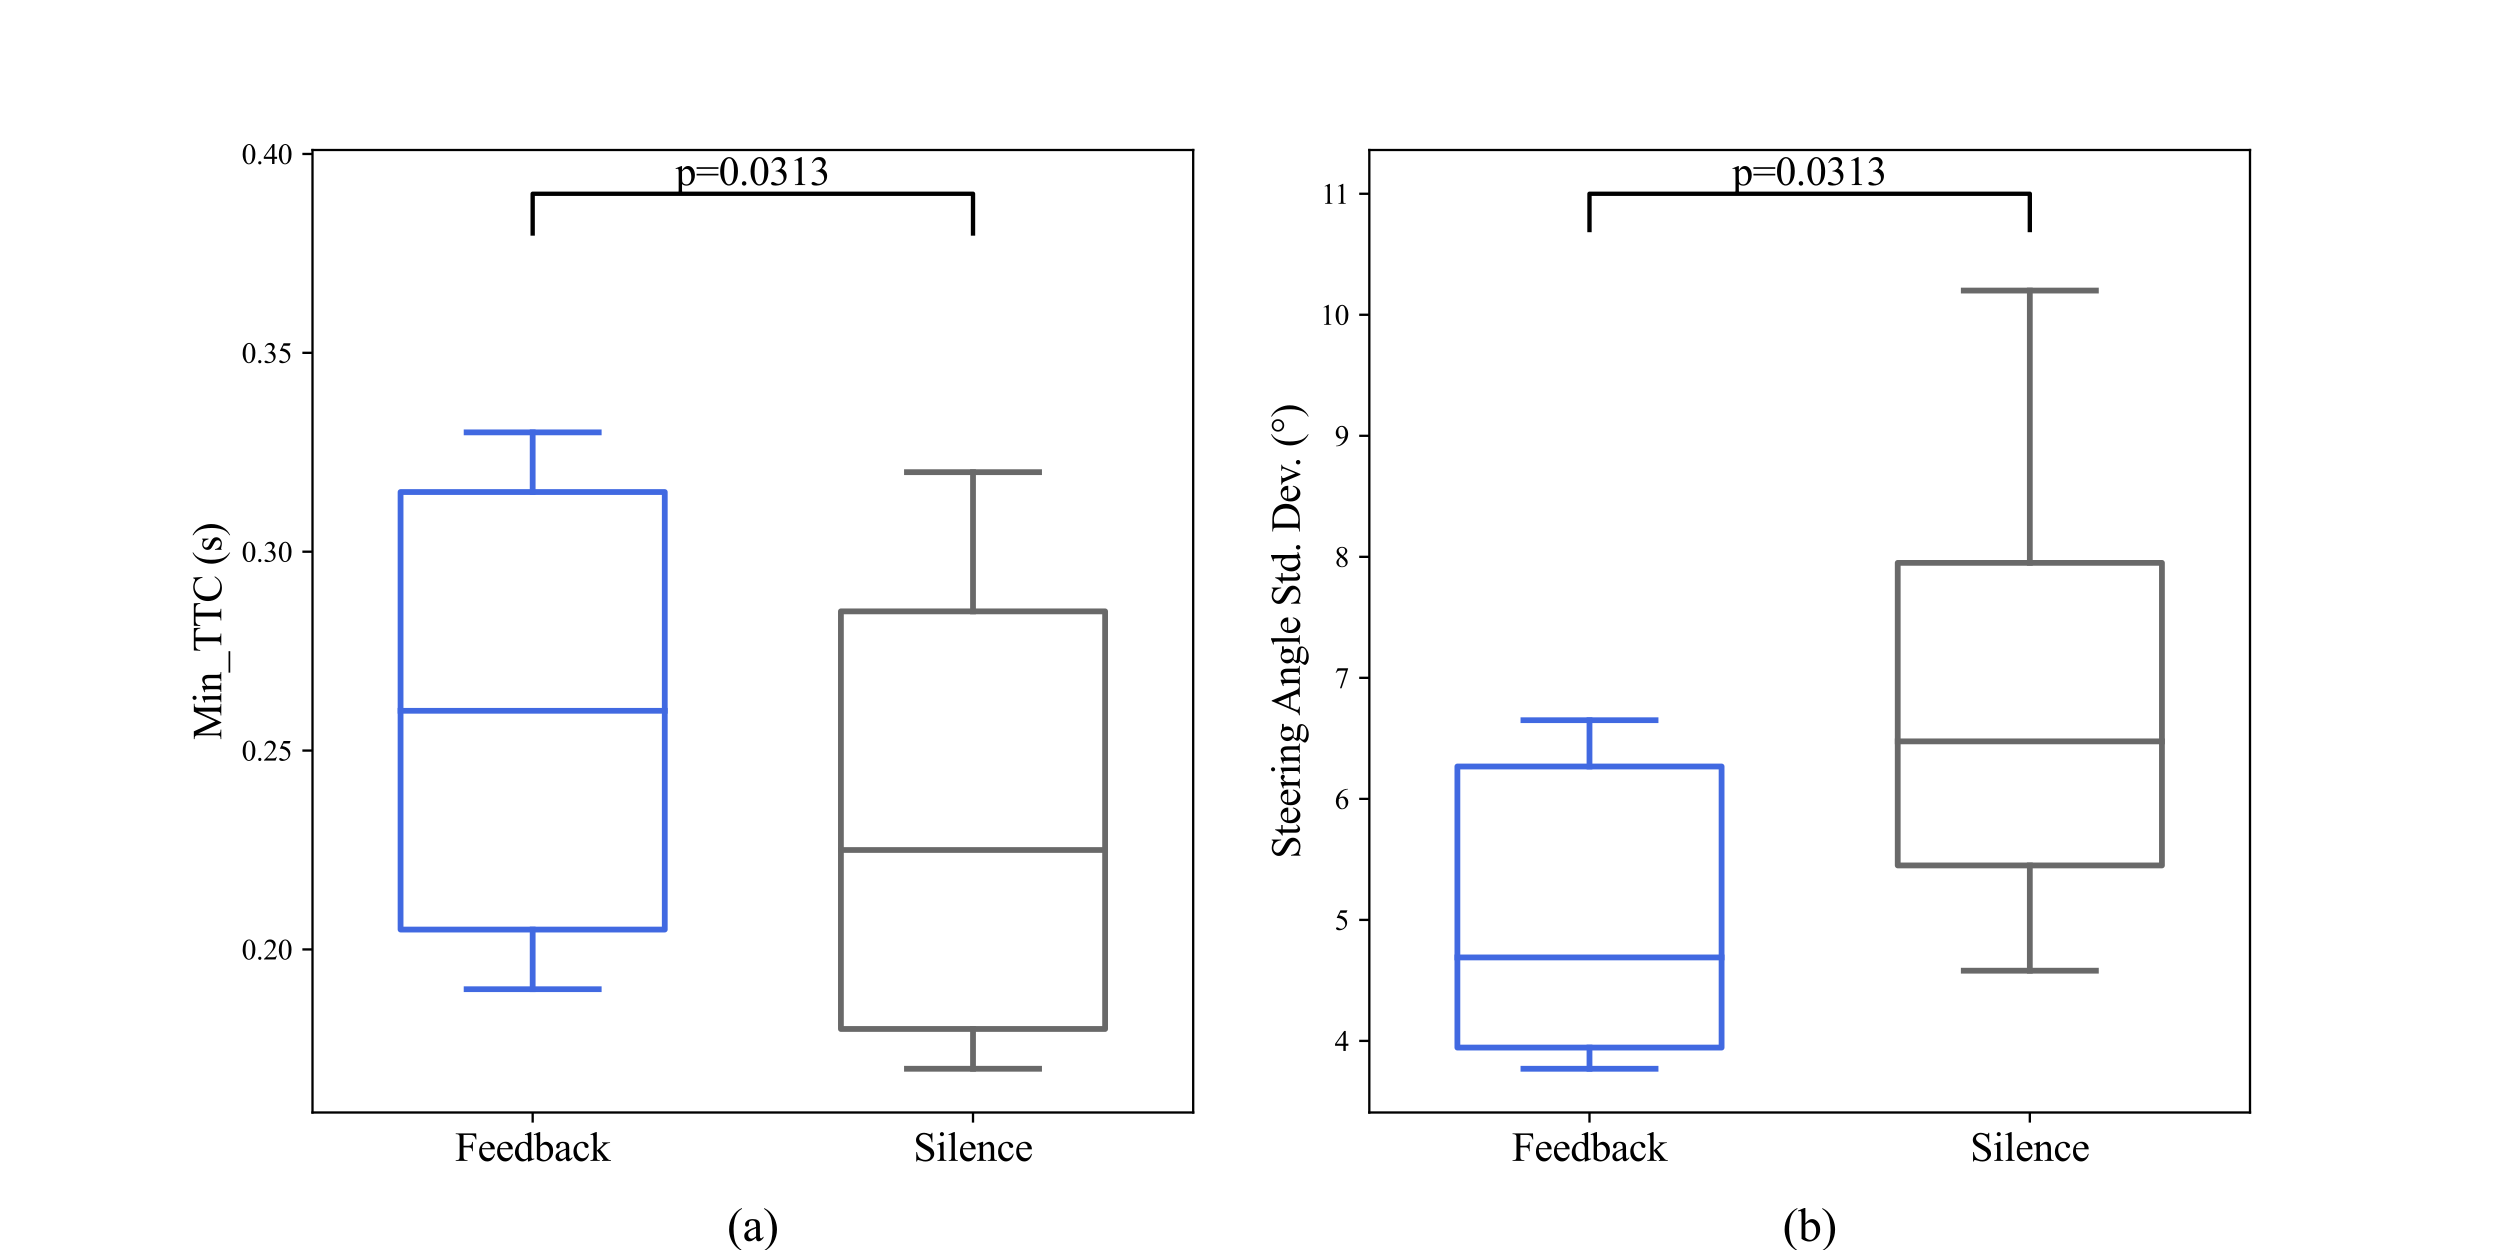 <?xml version="1.0" encoding="utf-8" standalone="no"?>
<!DOCTYPE svg PUBLIC "-//W3C//DTD SVG 1.1//EN"
  "http://www.w3.org/Graphics/SVG/1.1/DTD/svg11.dtd">
<svg xmlns:xlink="http://www.w3.org/1999/xlink" width="864pt" height="432pt" viewBox="0 0 864 432" xmlns="http://www.w3.org/2000/svg" version="1.1">
 <defs>
  <style type="text/css">*{stroke-linejoin: round; stroke-linecap: butt}</style>
 </defs>
 <g id="figure_1">
  <g id="patch_1">
   <path d="M 0 432 
L 864 432 
L 864 0 
L 0 0 
z
" style="fill: #ffffff"/>
  </g>
  <g id="axes_1">
   <g id="patch_2">
    <path d="M 108 384.48 
L 412.364 384.48 
L 412.364 51.84 
L 108 51.84 
z
" style="fill: #ffffff"/>
   </g>
   <g id="matplotlib.axis_1">
    <g id="xtick_1">
     <g id="line2d_1">
      <defs>
       <path id="m13cefd17ac" d="M 0 0 
L 0 3.5 
" style="stroke: #000000; stroke-width: 0.8"/>
      </defs>
      <g>
       <use xlink:href="#m13cefd17ac" x="184.091" y="384.48" style="stroke: #000000; stroke-width: 0.8"/>
      </g>
     </g>
     <g id="text_1">
      <!-- Feedback -->
      <g transform="translate(157.269 401.201) scale(0.14 -0.14)">
       <defs>
        <path id="TimesNewRomanPSMT-46" d="M 1309 4006 
L 1309 2341 
L 2081 2341 
Q 2347 2341 2470 2458 
Q 2594 2575 2634 2922 
L 2750 2922 
L 2750 1488 
L 2634 1488 
Q 2631 1734 2570 1850 
Q 2509 1966 2401 2023 
Q 2294 2081 2081 2081 
L 1309 2081 
L 1309 750 
Q 1309 428 1350 325 
Q 1381 247 1481 191 
Q 1619 116 1769 116 
L 1922 116 
L 1922 0 
L 103 0 
L 103 116 
L 253 116 
Q 516 116 634 269 
Q 709 369 709 750 
L 709 3488 
Q 709 3809 669 3913 
Q 638 3991 541 4047 
Q 406 4122 253 4122 
L 103 4122 
L 103 4238 
L 3256 4238 
L 3297 3306 
L 3188 3306 
Q 3106 3603 2998 3742 
Q 2891 3881 2733 3943 
Q 2575 4006 2244 4006 
L 1309 4006 
z
" transform="scale(0.016)"/>
        <path id="TimesNewRomanPSMT-65" d="M 681 1784 
Q 678 1147 991 784 
Q 1303 422 1725 422 
Q 2006 422 2214 576 
Q 2422 731 2563 1106 
L 2659 1044 
Q 2594 616 2278 264 
Q 1963 -88 1488 -88 
Q 972 -88 605 314 
Q 238 716 238 1394 
Q 238 2128 614 2539 
Q 991 2950 1559 2950 
Q 2041 2950 2350 2633 
Q 2659 2316 2659 1784 
L 681 1784 
z
M 681 1966 
L 2006 1966 
Q 1991 2241 1941 2353 
Q 1863 2528 1708 2628 
Q 1553 2728 1384 2728 
Q 1125 2728 920 2526 
Q 716 2325 681 1966 
z
" transform="scale(0.016)"/>
        <path id="TimesNewRomanPSMT-64" d="M 2222 322 
Q 2013 103 1813 7 
Q 1613 -88 1381 -88 
Q 913 -88 563 304 
Q 213 697 213 1313 
Q 213 1928 600 2439 
Q 988 2950 1597 2950 
Q 1975 2950 2222 2709 
L 2222 3238 
Q 2222 3728 2198 3840 
Q 2175 3953 2125 3993 
Q 2075 4034 2000 4034 
Q 1919 4034 1784 3984 
L 1744 4094 
L 2597 4444 
L 2738 4444 
L 2738 1134 
Q 2738 631 2761 520 
Q 2784 409 2836 365 
Q 2888 322 2956 322 
Q 3041 322 3181 375 
L 3216 266 
L 2366 -88 
L 2222 -88 
L 2222 322 
z
M 2222 541 
L 2222 2016 
Q 2203 2228 2109 2403 
Q 2016 2578 1861 2667 
Q 1706 2756 1559 2756 
Q 1284 2756 1069 2509 
Q 784 2184 784 1559 
Q 784 928 1059 592 
Q 1334 256 1672 256 
Q 1956 256 2222 541 
z
" transform="scale(0.016)"/>
        <path id="TimesNewRomanPSMT-62" d="M 984 2369 
Q 1400 2947 1881 2947 
Q 2322 2947 2650 2570 
Q 2978 2194 2978 1541 
Q 2978 778 2472 313 
Q 2038 -88 1503 -88 
Q 1253 -88 995 3 
Q 738 94 469 275 
L 469 3241 
Q 469 3728 445 3840 
Q 422 3953 372 3993 
Q 322 4034 247 4034 
Q 159 4034 28 3984 
L -16 4094 
L 844 4444 
L 984 4444 
L 984 2369 
z
M 984 2169 
L 984 456 
Q 1144 300 1314 220 
Q 1484 141 1663 141 
Q 1947 141 2192 453 
Q 2438 766 2438 1363 
Q 2438 1913 2192 2208 
Q 1947 2503 1634 2503 
Q 1469 2503 1303 2419 
Q 1178 2356 984 2169 
z
" transform="scale(0.016)"/>
        <path id="TimesNewRomanPSMT-61" d="M 1822 413 
Q 1381 72 1269 19 
Q 1100 -59 909 -59 
Q 613 -59 420 144 
Q 228 347 228 678 
Q 228 888 322 1041 
Q 450 1253 767 1440 
Q 1084 1628 1822 1897 
L 1822 2009 
Q 1822 2438 1686 2597 
Q 1550 2756 1291 2756 
Q 1094 2756 978 2650 
Q 859 2544 859 2406 
L 866 2225 
Q 866 2081 792 2003 
Q 719 1925 600 1925 
Q 484 1925 411 2006 
Q 338 2088 338 2228 
Q 338 2497 613 2722 
Q 888 2947 1384 2947 
Q 1766 2947 2009 2819 
Q 2194 2722 2281 2516 
Q 2338 2381 2338 1966 
L 2338 994 
Q 2338 584 2353 492 
Q 2369 400 2405 369 
Q 2441 338 2488 338 
Q 2538 338 2575 359 
Q 2641 400 2828 588 
L 2828 413 
Q 2478 -56 2159 -56 
Q 2006 -56 1915 50 
Q 1825 156 1822 413 
z
M 1822 616 
L 1822 1706 
Q 1350 1519 1213 1441 
Q 966 1303 859 1153 
Q 753 1003 753 825 
Q 753 600 887 451 
Q 1022 303 1197 303 
Q 1434 303 1822 616 
z
" transform="scale(0.016)"/>
        <path id="TimesNewRomanPSMT-63" d="M 2631 1088 
Q 2516 522 2178 217 
Q 1841 -88 1431 -88 
Q 944 -88 581 321 
Q 219 731 219 1428 
Q 219 2103 620 2525 
Q 1022 2947 1584 2947 
Q 2006 2947 2278 2723 
Q 2550 2500 2550 2259 
Q 2550 2141 2473 2067 
Q 2397 1994 2259 1994 
Q 2075 1994 1981 2113 
Q 1928 2178 1911 2362 
Q 1894 2547 1784 2644 
Q 1675 2738 1481 2738 
Q 1169 2738 978 2506 
Q 725 2200 725 1697 
Q 725 1184 976 792 
Q 1228 400 1656 400 
Q 1963 400 2206 609 
Q 2378 753 2541 1131 
L 2631 1088 
z
" transform="scale(0.016)"/>
        <path id="TimesNewRomanPSMT-6b" d="M 1047 4444 
L 1047 1597 
L 1775 2259 
Q 2006 2472 2044 2528 
Q 2069 2566 2069 2603 
Q 2069 2666 2017 2711 
Q 1966 2756 1847 2763 
L 1847 2863 
L 3091 2863 
L 3091 2763 
Q 2834 2756 2664 2684 
Q 2494 2613 2291 2428 
L 1556 1750 
L 2291 822 
Q 2597 438 2703 334 
Q 2853 188 2966 144 
Q 3044 113 3238 113 
L 3238 0 
L 1847 0 
L 1847 113 
Q 1966 116 2008 148 
Q 2050 181 2050 241 
Q 2050 313 1925 472 
L 1047 1594 
L 1047 644 
Q 1047 366 1086 278 
Q 1125 191 1197 153 
Q 1269 116 1509 113 
L 1509 0 
L 53 0 
L 53 113 
Q 272 113 381 166 
Q 447 200 481 272 
Q 528 375 528 628 
L 528 3234 
Q 528 3731 506 3842 
Q 484 3953 434 3995 
Q 384 4038 303 4038 
Q 238 4038 106 3984 
L 53 4094 
L 903 4444 
L 1047 4444 
z
" transform="scale(0.016)"/>
       </defs>
       <use xlink:href="#TimesNewRomanPSMT-46"/>
       <use xlink:href="#TimesNewRomanPSMT-65" x="55.615"/>
       <use xlink:href="#TimesNewRomanPSMT-65" x="100"/>
       <use xlink:href="#TimesNewRomanPSMT-64" x="144.385"/>
       <use xlink:href="#TimesNewRomanPSMT-62" x="194.385"/>
       <use xlink:href="#TimesNewRomanPSMT-61" x="244.385"/>
       <use xlink:href="#TimesNewRomanPSMT-63" x="288.77"/>
       <use xlink:href="#TimesNewRomanPSMT-6b" x="333.154"/>
      </g>
     </g>
    </g>
    <g id="xtick_2">
     <g id="line2d_2">
      <g>
       <use xlink:href="#m13cefd17ac" x="336.273" y="384.48" style="stroke: #000000; stroke-width: 0.8"/>
      </g>
     </g>
     <g id="text_2">
      <!-- Silence -->
      <g transform="translate(315.669 401.201) scale(0.14 -0.14)">
       <defs>
        <path id="TimesNewRomanPSMT-53" d="M 2934 4334 
L 2934 2869 
L 2819 2869 
Q 2763 3291 2617 3541 
Q 2472 3791 2203 3937 
Q 1934 4084 1647 4084 
Q 1322 4084 1109 3886 
Q 897 3688 897 3434 
Q 897 3241 1031 3081 
Q 1225 2847 1953 2456 
Q 2547 2138 2764 1967 
Q 2981 1797 3098 1565 
Q 3216 1334 3216 1081 
Q 3216 600 2842 251 
Q 2469 -97 1881 -97 
Q 1697 -97 1534 -69 
Q 1438 -53 1133 45 
Q 828 144 747 144 
Q 669 144 623 97 
Q 578 50 556 -97 
L 441 -97 
L 441 1356 
L 556 1356 
Q 638 900 775 673 
Q 913 447 1195 297 
Q 1478 147 1816 147 
Q 2206 147 2432 353 
Q 2659 559 2659 841 
Q 2659 997 2573 1156 
Q 2488 1316 2306 1453 
Q 2184 1547 1640 1851 
Q 1097 2156 867 2337 
Q 638 2519 519 2737 
Q 400 2956 400 3219 
Q 400 3675 750 4004 
Q 1100 4334 1641 4334 
Q 1978 4334 2356 4169 
Q 2531 4091 2603 4091 
Q 2684 4091 2736 4139 
Q 2788 4188 2819 4334 
L 2934 4334 
z
" transform="scale(0.016)"/>
        <path id="TimesNewRomanPSMT-69" d="M 928 4444 
Q 1059 4444 1151 4351 
Q 1244 4259 1244 4128 
Q 1244 3997 1151 3903 
Q 1059 3809 928 3809 
Q 797 3809 703 3903 
Q 609 3997 609 4128 
Q 609 4259 701 4351 
Q 794 4444 928 4444 
z
M 1188 2947 
L 1188 647 
Q 1188 378 1227 289 
Q 1266 200 1342 156 
Q 1419 113 1622 113 
L 1622 0 
L 231 0 
L 231 113 
Q 441 113 512 153 
Q 584 194 626 287 
Q 669 381 669 647 
L 669 1750 
Q 669 2216 641 2353 
Q 619 2453 572 2492 
Q 525 2531 444 2531 
Q 356 2531 231 2484 
L 188 2597 
L 1050 2947 
L 1188 2947 
z
" transform="scale(0.016)"/>
        <path id="TimesNewRomanPSMT-6c" d="M 1184 4444 
L 1184 647 
Q 1184 378 1223 290 
Q 1263 203 1344 158 
Q 1425 113 1647 113 
L 1647 0 
L 244 0 
L 244 113 
Q 441 113 512 153 
Q 584 194 625 287 
Q 666 381 666 647 
L 666 3247 
Q 666 3731 644 3842 
Q 622 3953 573 3993 
Q 525 4034 450 4034 
Q 369 4034 244 3984 
L 191 4094 
L 1044 4444 
L 1184 4444 
z
" transform="scale(0.016)"/>
        <path id="TimesNewRomanPSMT-6e" d="M 1034 2341 
Q 1538 2947 1994 2947 
Q 2228 2947 2397 2830 
Q 2566 2713 2666 2444 
Q 2734 2256 2734 1869 
L 2734 647 
Q 2734 375 2778 278 
Q 2813 200 2889 156 
Q 2966 113 3172 113 
L 3172 0 
L 1756 0 
L 1756 113 
L 1816 113 
Q 2016 113 2095 173 
Q 2175 234 2206 353 
Q 2219 400 2219 647 
L 2219 1819 
Q 2219 2209 2117 2386 
Q 2016 2563 1775 2563 
Q 1403 2563 1034 2156 
L 1034 647 
Q 1034 356 1069 288 
Q 1113 197 1189 155 
Q 1266 113 1500 113 
L 1500 0 
L 84 0 
L 84 113 
L 147 113 
Q 366 113 442 223 
Q 519 334 519 647 
L 519 1709 
Q 519 2225 495 2337 
Q 472 2450 423 2490 
Q 375 2531 294 2531 
Q 206 2531 84 2484 
L 38 2597 
L 900 2947 
L 1034 2947 
L 1034 2341 
z
" transform="scale(0.016)"/>
       </defs>
       <use xlink:href="#TimesNewRomanPSMT-53"/>
       <use xlink:href="#TimesNewRomanPSMT-69" x="55.615"/>
       <use xlink:href="#TimesNewRomanPSMT-6c" x="83.398"/>
       <use xlink:href="#TimesNewRomanPSMT-65" x="111.182"/>
       <use xlink:href="#TimesNewRomanPSMT-6e" x="155.566"/>
       <use xlink:href="#TimesNewRomanPSMT-63" x="205.566"/>
       <use xlink:href="#TimesNewRomanPSMT-65" x="249.951"/>
      </g>
     </g>
    </g>
   </g>
   <g id="matplotlib.axis_2">
    <g id="ytick_1">
     <g id="line2d_3">
      <defs>
       <path id="m4bb08c5c23" d="M 0 0 
L -3.5 0 
" style="stroke: #000000; stroke-width: 0.8"/>
      </defs>
      <g>
       <use xlink:href="#m4bb08c5c23" x="108" y="328.124" style="stroke: #000000; stroke-width: 0.8"/>
      </g>
     </g>
     <g id="text_3">
      <!-- 0.20 -->
      <g transform="translate(83.5 331.596) scale(0.1 -0.1)">
       <defs>
        <path id="TimesNewRomanPSMT-30" d="M 231 2094 
Q 231 2819 450 3342 
Q 669 3866 1031 4122 
Q 1313 4325 1613 4325 
Q 2100 4325 2488 3828 
Q 2972 3213 2972 2159 
Q 2972 1422 2759 906 
Q 2547 391 2217 158 
Q 1888 -75 1581 -75 
Q 975 -75 572 641 
Q 231 1244 231 2094 
z
M 844 2016 
Q 844 1141 1059 588 
Q 1238 122 1591 122 
Q 1759 122 1940 273 
Q 2122 425 2216 781 
Q 2359 1319 2359 2297 
Q 2359 3022 2209 3506 
Q 2097 3866 1919 4016 
Q 1791 4119 1609 4119 
Q 1397 4119 1231 3928 
Q 1006 3669 925 3112 
Q 844 2556 844 2016 
z
" transform="scale(0.016)"/>
        <path id="TimesNewRomanPSMT-2e" d="M 800 606 
Q 947 606 1047 504 
Q 1147 403 1147 259 
Q 1147 116 1045 14 
Q 944 -88 800 -88 
Q 656 -88 554 14 
Q 453 116 453 259 
Q 453 406 554 506 
Q 656 606 800 606 
z
" transform="scale(0.016)"/>
        <path id="TimesNewRomanPSMT-32" d="M 2934 816 
L 2638 0 
L 138 0 
L 138 116 
Q 1241 1122 1691 1759 
Q 2141 2397 2141 2925 
Q 2141 3328 1894 3587 
Q 1647 3847 1303 3847 
Q 991 3847 742 3664 
Q 494 3481 375 3128 
L 259 3128 
Q 338 3706 661 4015 
Q 984 4325 1469 4325 
Q 1984 4325 2329 3994 
Q 2675 3663 2675 3213 
Q 2675 2891 2525 2569 
Q 2294 2063 1775 1497 
Q 997 647 803 472 
L 1909 472 
Q 2247 472 2383 497 
Q 2519 522 2628 598 
Q 2738 675 2819 816 
L 2934 816 
z
" transform="scale(0.016)"/>
       </defs>
       <use xlink:href="#TimesNewRomanPSMT-30"/>
       <use xlink:href="#TimesNewRomanPSMT-2e" x="50"/>
       <use xlink:href="#TimesNewRomanPSMT-32" x="75"/>
       <use xlink:href="#TimesNewRomanPSMT-30" x="125"/>
      </g>
     </g>
    </g>
    <g id="ytick_2">
     <g id="line2d_4">
      <g>
       <use xlink:href="#m4bb08c5c23" x="108" y="259.396" style="stroke: #000000; stroke-width: 0.8"/>
      </g>
     </g>
     <g id="text_4">
      <!-- 0.25 -->
      <g transform="translate(83.5 262.868) scale(0.1 -0.1)">
       <defs>
        <path id="TimesNewRomanPSMT-35" d="M 2778 4238 
L 2534 3706 
L 1259 3706 
L 981 3138 
Q 1809 3016 2294 2522 
Q 2709 2097 2709 1522 
Q 2709 1188 2573 903 
Q 2438 619 2231 419 
Q 2025 219 1772 97 
Q 1413 -75 1034 -75 
Q 653 -75 479 54 
Q 306 184 306 341 
Q 306 428 378 495 
Q 450 563 559 563 
Q 641 563 702 538 
Q 763 513 909 409 
Q 1144 247 1384 247 
Q 1750 247 2026 523 
Q 2303 800 2303 1197 
Q 2303 1581 2056 1914 
Q 1809 2247 1375 2428 
Q 1034 2569 447 2591 
L 1259 4238 
L 2778 4238 
z
" transform="scale(0.016)"/>
       </defs>
       <use xlink:href="#TimesNewRomanPSMT-30"/>
       <use xlink:href="#TimesNewRomanPSMT-2e" x="50"/>
       <use xlink:href="#TimesNewRomanPSMT-32" x="75"/>
       <use xlink:href="#TimesNewRomanPSMT-35" x="125"/>
      </g>
     </g>
    </g>
    <g id="ytick_3">
     <g id="line2d_5">
      <g>
       <use xlink:href="#m4bb08c5c23" x="108" y="190.669" style="stroke: #000000; stroke-width: 0.8"/>
      </g>
     </g>
     <g id="text_5">
      <!-- 0.30 -->
      <g transform="translate(83.5 194.141) scale(0.1 -0.1)">
       <defs>
        <path id="TimesNewRomanPSMT-33" d="M 325 3431 
Q 506 3859 782 4092 
Q 1059 4325 1472 4325 
Q 1981 4325 2253 3994 
Q 2459 3747 2459 3466 
Q 2459 3003 1878 2509 
Q 2269 2356 2469 2072 
Q 2669 1788 2669 1403 
Q 2669 853 2319 450 
Q 1863 -75 997 -75 
Q 569 -75 414 31 
Q 259 138 259 259 
Q 259 350 332 419 
Q 406 488 509 488 
Q 588 488 669 463 
Q 722 447 909 348 
Q 1097 250 1169 231 
Q 1284 197 1416 197 
Q 1734 197 1970 444 
Q 2206 691 2206 1028 
Q 2206 1275 2097 1509 
Q 2016 1684 1919 1775 
Q 1784 1900 1550 2001 
Q 1316 2103 1072 2103 
L 972 2103 
L 972 2197 
Q 1219 2228 1467 2375 
Q 1716 2522 1828 2728 
Q 1941 2934 1941 3181 
Q 1941 3503 1739 3701 
Q 1538 3900 1238 3900 
Q 753 3900 428 3381 
L 325 3431 
z
" transform="scale(0.016)"/>
       </defs>
       <use xlink:href="#TimesNewRomanPSMT-30"/>
       <use xlink:href="#TimesNewRomanPSMT-2e" x="50"/>
       <use xlink:href="#TimesNewRomanPSMT-33" x="75"/>
       <use xlink:href="#TimesNewRomanPSMT-30" x="125"/>
      </g>
     </g>
    </g>
    <g id="ytick_4">
     <g id="line2d_6">
      <g>
       <use xlink:href="#m4bb08c5c23" x="108" y="121.942" style="stroke: #000000; stroke-width: 0.8"/>
      </g>
     </g>
     <g id="text_6">
      <!-- 0.35 -->
      <g transform="translate(83.5 125.414) scale(0.1 -0.1)">
       <use xlink:href="#TimesNewRomanPSMT-30"/>
       <use xlink:href="#TimesNewRomanPSMT-2e" x="50"/>
       <use xlink:href="#TimesNewRomanPSMT-33" x="75"/>
       <use xlink:href="#TimesNewRomanPSMT-35" x="125"/>
      </g>
     </g>
    </g>
    <g id="ytick_5">
     <g id="line2d_7">
      <g>
       <use xlink:href="#m4bb08c5c23" x="108" y="53.215" style="stroke: #000000; stroke-width: 0.8"/>
      </g>
     </g>
     <g id="text_7">
      <!-- 0.40 -->
      <g transform="translate(83.5 56.686) scale(0.1 -0.1)">
       <defs>
        <path id="TimesNewRomanPSMT-34" d="M 2978 1563 
L 2978 1119 
L 2409 1119 
L 2409 0 
L 1894 0 
L 1894 1119 
L 100 1119 
L 100 1519 
L 2066 4325 
L 2409 4325 
L 2409 1563 
L 2978 1563 
z
M 1894 1563 
L 1894 3666 
L 406 1563 
L 1894 1563 
z
" transform="scale(0.016)"/>
       </defs>
       <use xlink:href="#TimesNewRomanPSMT-30"/>
       <use xlink:href="#TimesNewRomanPSMT-2e" x="50"/>
       <use xlink:href="#TimesNewRomanPSMT-34" x="75"/>
       <use xlink:href="#TimesNewRomanPSMT-30" x="125"/>
      </g>
     </g>
    </g>
    <g id="text_8">
     <!-- Min_TTC (s) -->
     <g transform="translate(76.479 255.685) rotate(-90) scale(0.14 -0.14)">
      <defs>
       <path id="TimesNewRomanPSMT-4d" d="M 2619 0 
L 981 3566 
L 981 734 
Q 981 344 1066 247 
Q 1181 116 1431 116 
L 1581 116 
L 1581 0 
L 106 0 
L 106 116 
L 256 116 
Q 525 116 638 278 
Q 706 378 706 734 
L 706 3503 
Q 706 3784 644 3909 
Q 600 4000 483 4061 
Q 366 4122 106 4122 
L 106 4238 
L 1306 4238 
L 2844 922 
L 4356 4238 
L 5556 4238 
L 5556 4122 
L 5409 4122 
Q 5138 4122 5025 3959 
Q 4956 3859 4956 3503 
L 4956 734 
Q 4956 344 5044 247 
Q 5159 116 5409 116 
L 5556 116 
L 5556 0 
L 3756 0 
L 3756 116 
L 3906 116 
Q 4178 116 4288 278 
Q 4356 378 4356 734 
L 4356 3566 
L 2722 0 
L 2619 0 
z
" transform="scale(0.016)"/>
       <path id="TimesNewRomanPSMT-5f" d="M 3256 -1381 
L -53 -1381 
L -53 -1119 
L 3256 -1119 
L 3256 -1381 
z
" transform="scale(0.016)"/>
       <path id="TimesNewRomanPSMT-54" d="M 3703 4238 
L 3750 3244 
L 3631 3244 
Q 3597 3506 3538 3619 
Q 3441 3800 3280 3886 
Q 3119 3972 2856 3972 
L 2259 3972 
L 2259 734 
Q 2259 344 2344 247 
Q 2463 116 2709 116 
L 2856 116 
L 2856 0 
L 1059 0 
L 1059 116 
L 1209 116 
Q 1478 116 1591 278 
Q 1659 378 1659 734 
L 1659 3972 
L 1150 3972 
Q 853 3972 728 3928 
Q 566 3869 450 3700 
Q 334 3531 313 3244 
L 194 3244 
L 244 4238 
L 3703 4238 
z
" transform="scale(0.016)"/>
       <path id="TimesNewRomanPSMT-43" d="M 3853 4334 
L 3950 2894 
L 3853 2894 
Q 3659 3541 3300 3825 
Q 2941 4109 2438 4109 
Q 2016 4109 1675 3895 
Q 1334 3681 1139 3212 
Q 944 2744 944 2047 
Q 944 1472 1128 1050 
Q 1313 628 1683 403 
Q 2053 178 2528 178 
Q 2941 178 3256 354 
Q 3572 531 3950 1056 
L 4047 994 
Q 3728 428 3303 165 
Q 2878 -97 2294 -97 
Q 1241 -97 663 684 
Q 231 1266 231 2053 
Q 231 2688 515 3219 
Q 800 3750 1298 4042 
Q 1797 4334 2388 4334 
Q 2847 4334 3294 4109 
Q 3425 4041 3481 4041 
Q 3566 4041 3628 4100 
Q 3709 4184 3744 4334 
L 3853 4334 
z
" transform="scale(0.016)"/>
       <path id="TimesNewRomanPSMT-20" transform="scale(0.016)"/>
       <path id="TimesNewRomanPSMT-28" d="M 1988 -1253 
L 1988 -1369 
Q 1516 -1131 1200 -813 
Q 750 -359 506 256 
Q 263 872 263 1534 
Q 263 2503 741 3301 
Q 1219 4100 1988 4444 
L 1988 4313 
Q 1603 4100 1356 3731 
Q 1109 3363 987 2797 
Q 866 2231 866 1616 
Q 866 947 969 400 
Q 1050 -31 1165 -292 
Q 1281 -553 1476 -793 
Q 1672 -1034 1988 -1253 
z
" transform="scale(0.016)"/>
       <path id="TimesNewRomanPSMT-73" d="M 2050 2947 
L 2050 1972 
L 1947 1972 
Q 1828 2431 1642 2597 
Q 1456 2763 1169 2763 
Q 950 2763 815 2647 
Q 681 2531 681 2391 
Q 681 2216 781 2091 
Q 878 1963 1175 1819 
L 1631 1597 
Q 2266 1288 2266 781 
Q 2266 391 1970 151 
Q 1675 -88 1309 -88 
Q 1047 -88 709 6 
Q 606 38 541 38 
Q 469 38 428 -44 
L 325 -44 
L 325 978 
L 428 978 
Q 516 541 762 319 
Q 1009 97 1316 97 
Q 1531 97 1667 223 
Q 1803 350 1803 528 
Q 1803 744 1651 891 
Q 1500 1038 1047 1263 
Q 594 1488 453 1669 
Q 313 1847 313 2119 
Q 313 2472 555 2709 
Q 797 2947 1181 2947 
Q 1350 2947 1591 2875 
Q 1750 2828 1803 2828 
Q 1853 2828 1881 2850 
Q 1909 2872 1947 2947 
L 2050 2947 
z
" transform="scale(0.016)"/>
       <path id="TimesNewRomanPSMT-29" d="M 144 4313 
L 144 4444 
Q 619 4209 934 3891 
Q 1381 3434 1625 2820 
Q 1869 2206 1869 1541 
Q 1869 572 1392 -226 
Q 916 -1025 144 -1369 
L 144 -1253 
Q 528 -1038 776 -670 
Q 1025 -303 1145 264 
Q 1266 831 1266 1447 
Q 1266 2113 1163 2663 
Q 1084 3094 967 3353 
Q 850 3613 656 3853 
Q 463 4094 144 4313 
z
" transform="scale(0.016)"/>
      </defs>
      <use xlink:href="#TimesNewRomanPSMT-4d"/>
      <use xlink:href="#TimesNewRomanPSMT-69" x="88.916"/>
      <use xlink:href="#TimesNewRomanPSMT-6e" x="116.699"/>
      <use xlink:href="#TimesNewRomanPSMT-5f" x="166.699"/>
      <use xlink:href="#TimesNewRomanPSMT-54" x="216.699"/>
      <use xlink:href="#TimesNewRomanPSMT-54" x="277.783"/>
      <use xlink:href="#TimesNewRomanPSMT-43" x="338.867"/>
      <use xlink:href="#TimesNewRomanPSMT-20" x="405.566"/>
      <use xlink:href="#TimesNewRomanPSMT-28" x="430.566"/>
      <use xlink:href="#TimesNewRomanPSMT-73" x="463.867"/>
      <use xlink:href="#TimesNewRomanPSMT-29" x="502.783"/>
     </g>
    </g>
   </g>
   <g id="patch_3">
    <path d="M 138.436 321.251 
L 229.745 321.251 
L 229.745 170.051 
L 138.436 170.051 
L 138.436 321.251 
z
" clip-path="url(#p50b6a80cdb)" style="fill: #ffffff; stroke: #4169e1; stroke-width: 2; stroke-linejoin: miter"/>
   </g>
   <g id="line2d_8">
    <path d="M 184.091 321.251 
L 184.091 341.869 
" clip-path="url(#p50b6a80cdb)" style="fill: none; stroke: #4169e1; stroke-width: 2; stroke-linecap: square"/>
   </g>
   <g id="line2d_9">
    <path d="M 184.091 170.051 
L 184.091 149.433 
" clip-path="url(#p50b6a80cdb)" style="fill: none; stroke: #4169e1; stroke-width: 2; stroke-linecap: square"/>
   </g>
   <g id="line2d_10">
    <path d="M 161.264 341.869 
L 206.918 341.869 
" clip-path="url(#p50b6a80cdb)" style="fill: none; stroke: #4169e1; stroke-width: 2; stroke-linecap: square"/>
   </g>
   <g id="line2d_11">
    <path d="M 161.264 149.433 
L 206.918 149.433 
" clip-path="url(#p50b6a80cdb)" style="fill: none; stroke: #4169e1; stroke-width: 2; stroke-linecap: square"/>
   </g>
   <g id="line2d_12"/>
   <g id="patch_4">
    <path d="M 290.618 355.615 
L 381.927 355.615 
L 381.927 211.287 
L 290.618 211.287 
L 290.618 355.615 
z
" clip-path="url(#p50b6a80cdb)" style="fill: #ffffff; stroke: #696969; stroke-width: 2; stroke-linejoin: miter"/>
   </g>
   <g id="line2d_13">
    <path d="M 336.273 355.615 
L 336.273 369.36 
" clip-path="url(#p50b6a80cdb)" style="fill: none; stroke: #696969; stroke-width: 2; stroke-linecap: square"/>
   </g>
   <g id="line2d_14">
    <path d="M 336.273 211.287 
L 336.273 163.178 
" clip-path="url(#p50b6a80cdb)" style="fill: none; stroke: #696969; stroke-width: 2; stroke-linecap: square"/>
   </g>
   <g id="line2d_15">
    <path d="M 313.445 369.36 
L 359.1 369.36 
" clip-path="url(#p50b6a80cdb)" style="fill: none; stroke: #696969; stroke-width: 2; stroke-linecap: square"/>
   </g>
   <g id="line2d_16">
    <path d="M 313.445 163.178 
L 359.1 163.178 
" clip-path="url(#p50b6a80cdb)" style="fill: none; stroke: #696969; stroke-width: 2; stroke-linecap: square"/>
   </g>
   <g id="line2d_17"/>
   <g id="line2d_18">
    <path d="M 184.091 80.705 
L 184.091 66.96 
L 336.273 66.96 
L 336.273 80.705 
" clip-path="url(#p50b6a80cdb)" style="fill: none; stroke: #000000; stroke-width: 1.5; stroke-linecap: square"/>
   </g>
   <g id="line2d_19">
    <path d="M 138.436 245.651 
L 229.745 245.651 
" clip-path="url(#p50b6a80cdb)" style="fill: none; stroke: #4169e1; stroke-width: 2; stroke-linecap: square"/>
   </g>
   <g id="line2d_20">
    <path d="M 290.618 293.76 
L 381.927 293.76 
" clip-path="url(#p50b6a80cdb)" style="fill: none; stroke: #696969; stroke-width: 2; stroke-linecap: square"/>
   </g>
   <g id="patch_5">
    <path d="M 108 384.48 
L 108 51.84 
" style="fill: none; stroke: #000000; stroke-width: 0.8; stroke-linejoin: miter; stroke-linecap: square"/>
   </g>
   <g id="patch_6">
    <path d="M 412.364 384.48 
L 412.364 51.84 
" style="fill: none; stroke: #000000; stroke-width: 0.8; stroke-linejoin: miter; stroke-linecap: square"/>
   </g>
   <g id="patch_7">
    <path d="M 108 384.48 
L 412.364 384.48 
" style="fill: none; stroke: #000000; stroke-width: 0.8; stroke-linejoin: miter; stroke-linecap: square"/>
   </g>
   <g id="patch_8">
    <path d="M 108 51.84 
L 412.364 51.84 
" style="fill: none; stroke: #000000; stroke-width: 0.8; stroke-linejoin: miter; stroke-linecap: square"/>
   </g>
   <g id="text_9">
    <!-- (a) -->
    <g transform="translate(251.303 428.854) scale(0.16 -0.16)">
     <use xlink:href="#TimesNewRomanPSMT-28"/>
     <use xlink:href="#TimesNewRomanPSMT-61" x="33.301"/>
     <use xlink:href="#TimesNewRomanPSMT-29" x="77.686"/>
    </g>
   </g>
   <g id="text_10">
    <!-- p=0.0313 -->
    <g transform="translate(233.484 63.965) scale(0.14 -0.14)">
     <defs>
      <path id="TimesNewRomanPSMT-70" d="M -6 2578 
L 875 2934 
L 994 2934 
L 994 2266 
Q 1216 2644 1439 2795 
Q 1663 2947 1909 2947 
Q 2341 2947 2628 2609 
Q 2981 2197 2981 1534 
Q 2981 794 2556 309 
Q 2206 -88 1675 -88 
Q 1444 -88 1275 -22 
Q 1150 25 994 166 
L 994 -706 
Q 994 -1000 1030 -1079 
Q 1066 -1159 1155 -1206 
Q 1244 -1253 1478 -1253 
L 1478 -1369 
L -22 -1369 
L -22 -1253 
L 56 -1253 
Q 228 -1256 350 -1188 
Q 409 -1153 442 -1076 
Q 475 -1000 475 -688 
L 475 2019 
Q 475 2297 450 2372 
Q 425 2447 370 2484 
Q 316 2522 222 2522 
Q 147 2522 31 2478 
L -6 2578 
z
M 994 2081 
L 994 1013 
Q 994 666 1022 556 
Q 1066 375 1236 237 
Q 1406 100 1666 100 
Q 1978 100 2172 344 
Q 2425 663 2425 1241 
Q 2425 1897 2138 2250 
Q 1938 2494 1663 2494 
Q 1513 2494 1366 2419 
Q 1253 2363 994 2081 
z
" transform="scale(0.016)"/>
      <path id="TimesNewRomanPSMT-3d" d="M 116 2759 
L 3488 2759 
L 3488 2503 
L 116 2503 
L 116 2759 
z
M 116 1741 
L 3488 1741 
L 3488 1484 
L 116 1484 
L 116 1741 
z
" transform="scale(0.016)"/>
      <path id="TimesNewRomanPSMT-31" d="M 750 3822 
L 1781 4325 
L 1884 4325 
L 1884 747 
Q 1884 391 1914 303 
Q 1944 216 2037 169 
Q 2131 122 2419 116 
L 2419 0 
L 825 0 
L 825 116 
Q 1125 122 1212 167 
Q 1300 213 1334 289 
Q 1369 366 1369 747 
L 1369 3034 
Q 1369 3497 1338 3628 
Q 1316 3728 1258 3775 
Q 1200 3822 1119 3822 
Q 1003 3822 797 3725 
L 750 3822 
z
" transform="scale(0.016)"/>
     </defs>
     <use xlink:href="#TimesNewRomanPSMT-70"/>
     <use xlink:href="#TimesNewRomanPSMT-3d" x="50"/>
     <use xlink:href="#TimesNewRomanPSMT-30" x="106.396"/>
     <use xlink:href="#TimesNewRomanPSMT-2e" x="156.396"/>
     <use xlink:href="#TimesNewRomanPSMT-30" x="181.396"/>
     <use xlink:href="#TimesNewRomanPSMT-33" x="231.396"/>
     <use xlink:href="#TimesNewRomanPSMT-31" x="281.396"/>
     <use xlink:href="#TimesNewRomanPSMT-33" x="331.396"/>
    </g>
   </g>
  </g>
  <g id="axes_2">
   <g id="patch_9">
    <path d="M 473.236 384.48 
L 777.6 384.48 
L 777.6 51.84 
L 473.236 51.84 
z
" style="fill: #ffffff"/>
   </g>
   <g id="matplotlib.axis_3">
    <g id="xtick_3">
     <g id="line2d_21">
      <g>
       <use xlink:href="#m13cefd17ac" x="549.327" y="384.48" style="stroke: #000000; stroke-width: 0.8"/>
      </g>
     </g>
     <g id="text_11">
      <!-- Feedback -->
      <g transform="translate(522.505 401.201) scale(0.14 -0.14)">
       <use xlink:href="#TimesNewRomanPSMT-46"/>
       <use xlink:href="#TimesNewRomanPSMT-65" x="55.615"/>
       <use xlink:href="#TimesNewRomanPSMT-65" x="100"/>
       <use xlink:href="#TimesNewRomanPSMT-64" x="144.385"/>
       <use xlink:href="#TimesNewRomanPSMT-62" x="194.385"/>
       <use xlink:href="#TimesNewRomanPSMT-61" x="244.385"/>
       <use xlink:href="#TimesNewRomanPSMT-63" x="288.77"/>
       <use xlink:href="#TimesNewRomanPSMT-6b" x="333.154"/>
      </g>
     </g>
    </g>
    <g id="xtick_4">
     <g id="line2d_22">
      <g>
       <use xlink:href="#m13cefd17ac" x="701.509" y="384.48" style="stroke: #000000; stroke-width: 0.8"/>
      </g>
     </g>
     <g id="text_12">
      <!-- Silence -->
      <g transform="translate(680.905 401.201) scale(0.14 -0.14)">
       <use xlink:href="#TimesNewRomanPSMT-53"/>
       <use xlink:href="#TimesNewRomanPSMT-69" x="55.615"/>
       <use xlink:href="#TimesNewRomanPSMT-6c" x="83.398"/>
       <use xlink:href="#TimesNewRomanPSMT-65" x="111.182"/>
       <use xlink:href="#TimesNewRomanPSMT-6e" x="155.566"/>
       <use xlink:href="#TimesNewRomanPSMT-63" x="205.566"/>
       <use xlink:href="#TimesNewRomanPSMT-65" x="249.951"/>
      </g>
     </g>
    </g>
   </g>
   <g id="matplotlib.axis_4">
    <g id="ytick_6">
     <g id="line2d_23">
      <g>
       <use xlink:href="#m4bb08c5c23" x="473.236" y="359.74" style="stroke: #000000; stroke-width: 0.8"/>
      </g>
     </g>
     <g id="text_13">
      <!-- 4 -->
      <g transform="translate(461.236 363.212) scale(0.1 -0.1)">
       <use xlink:href="#TimesNewRomanPSMT-34"/>
      </g>
     </g>
    </g>
    <g id="ytick_7">
     <g id="line2d_24">
      <g>
       <use xlink:href="#m4bb08c5c23" x="473.236" y="317.914" style="stroke: #000000; stroke-width: 0.8"/>
      </g>
     </g>
     <g id="text_14">
      <!-- 5 -->
      <g transform="translate(461.236 321.386) scale(0.1 -0.1)">
       <use xlink:href="#TimesNewRomanPSMT-35"/>
      </g>
     </g>
    </g>
    <g id="ytick_8">
     <g id="line2d_25">
      <g>
       <use xlink:href="#m4bb08c5c23" x="473.236" y="276.089" style="stroke: #000000; stroke-width: 0.8"/>
      </g>
     </g>
     <g id="text_15">
      <!-- 6 -->
      <g transform="translate(461.236 279.561) scale(0.1 -0.1)">
       <defs>
        <path id="TimesNewRomanPSMT-36" d="M 2869 4325 
L 2869 4209 
Q 2456 4169 2195 4045 
Q 1934 3922 1679 3669 
Q 1425 3416 1258 3105 
Q 1091 2794 978 2366 
Q 1428 2675 1881 2675 
Q 2316 2675 2634 2325 
Q 2953 1975 2953 1425 
Q 2953 894 2631 456 
Q 2244 -75 1606 -75 
Q 1172 -75 869 213 
Q 275 772 275 1663 
Q 275 2231 503 2743 
Q 731 3256 1154 3653 
Q 1578 4050 1965 4187 
Q 2353 4325 2688 4325 
L 2869 4325 
z
M 925 2138 
Q 869 1716 869 1456 
Q 869 1156 980 804 
Q 1091 453 1309 247 
Q 1469 100 1697 100 
Q 1969 100 2183 356 
Q 2397 613 2397 1088 
Q 2397 1622 2184 2012 
Q 1972 2403 1581 2403 
Q 1463 2403 1327 2353 
Q 1191 2303 925 2138 
z
" transform="scale(0.016)"/>
       </defs>
       <use xlink:href="#TimesNewRomanPSMT-36"/>
      </g>
     </g>
    </g>
    <g id="ytick_9">
     <g id="line2d_26">
      <g>
       <use xlink:href="#m4bb08c5c23" x="473.236" y="234.263" style="stroke: #000000; stroke-width: 0.8"/>
      </g>
     </g>
     <g id="text_16">
      <!-- 7 -->
      <g transform="translate(461.236 237.735) scale(0.1 -0.1)">
       <defs>
        <path id="TimesNewRomanPSMT-37" d="M 644 4238 
L 2916 4238 
L 2916 4119 
L 1503 -88 
L 1153 -88 
L 2419 3728 
L 1253 3728 
Q 900 3728 750 3644 
Q 488 3500 328 3200 
L 238 3234 
L 644 4238 
z
" transform="scale(0.016)"/>
       </defs>
       <use xlink:href="#TimesNewRomanPSMT-37"/>
      </g>
     </g>
    </g>
    <g id="ytick_10">
     <g id="line2d_27">
      <g>
       <use xlink:href="#m4bb08c5c23" x="473.236" y="192.437" style="stroke: #000000; stroke-width: 0.8"/>
      </g>
     </g>
     <g id="text_17">
      <!-- 8 -->
      <g transform="translate(461.236 195.909) scale(0.1 -0.1)">
       <defs>
        <path id="TimesNewRomanPSMT-38" d="M 1228 2134 
Q 725 2547 579 2797 
Q 434 3047 434 3316 
Q 434 3728 753 4026 
Q 1072 4325 1600 4325 
Q 2113 4325 2425 4047 
Q 2738 3769 2738 3413 
Q 2738 3175 2569 2928 
Q 2400 2681 1866 2347 
Q 2416 1922 2594 1678 
Q 2831 1359 2831 1006 
Q 2831 559 2490 242 
Q 2150 -75 1597 -75 
Q 994 -75 656 303 
Q 388 606 388 966 
Q 388 1247 577 1523 
Q 766 1800 1228 2134 
z
M 1719 2469 
Q 2094 2806 2194 3001 
Q 2294 3197 2294 3444 
Q 2294 3772 2109 3958 
Q 1925 4144 1606 4144 
Q 1288 4144 1088 3959 
Q 888 3775 888 3528 
Q 888 3366 970 3203 
Q 1053 3041 1206 2894 
L 1719 2469 
z
M 1375 2016 
Q 1116 1797 991 1539 
Q 866 1281 866 981 
Q 866 578 1086 336 
Q 1306 94 1647 94 
Q 1984 94 2187 284 
Q 2391 475 2391 747 
Q 2391 972 2272 1150 
Q 2050 1481 1375 2016 
z
" transform="scale(0.016)"/>
       </defs>
       <use xlink:href="#TimesNewRomanPSMT-38"/>
      </g>
     </g>
    </g>
    <g id="ytick_11">
     <g id="line2d_28">
      <g>
       <use xlink:href="#m4bb08c5c23" x="473.236" y="150.611" style="stroke: #000000; stroke-width: 0.8"/>
      </g>
     </g>
     <g id="text_18">
      <!-- 9 -->
      <g transform="translate(461.236 154.083) scale(0.1 -0.1)">
       <defs>
        <path id="TimesNewRomanPSMT-39" d="M 338 -88 
L 338 28 
Q 744 34 1094 217 
Q 1444 400 1770 856 
Q 2097 1313 2225 1859 
Q 1734 1544 1338 1544 
Q 891 1544 572 1889 
Q 253 2234 253 2806 
Q 253 3363 572 3797 
Q 956 4325 1575 4325 
Q 2097 4325 2469 3894 
Q 2925 3359 2925 2575 
Q 2925 1869 2578 1258 
Q 2231 647 1613 244 
Q 1109 -88 516 -88 
L 338 -88 
z
M 2275 2091 
Q 2331 2497 2331 2741 
Q 2331 3044 2228 3395 
Q 2125 3747 1936 3934 
Q 1747 4122 1506 4122 
Q 1228 4122 1018 3872 
Q 809 3622 809 3128 
Q 809 2469 1088 2097 
Q 1291 1828 1588 1828 
Q 1731 1828 1928 1897 
Q 2125 1966 2275 2091 
z
" transform="scale(0.016)"/>
       </defs>
       <use xlink:href="#TimesNewRomanPSMT-39"/>
      </g>
     </g>
    </g>
    <g id="ytick_12">
     <g id="line2d_29">
      <g>
       <use xlink:href="#m4bb08c5c23" x="473.236" y="108.786" style="stroke: #000000; stroke-width: 0.8"/>
      </g>
     </g>
     <g id="text_19">
      <!-- 10 -->
      <g transform="translate(456.236 112.258) scale(0.1 -0.1)">
       <use xlink:href="#TimesNewRomanPSMT-31"/>
       <use xlink:href="#TimesNewRomanPSMT-30" x="50"/>
      </g>
     </g>
    </g>
    <g id="ytick_13">
     <g id="line2d_30">
      <g>
       <use xlink:href="#m4bb08c5c23" x="473.236" y="66.96" style="stroke: #000000; stroke-width: 0.8"/>
      </g>
     </g>
     <g id="text_20">
      <!-- 11 -->
      <g transform="translate(456.611 70.432) scale(0.1 -0.1)">
       <use xlink:href="#TimesNewRomanPSMT-31"/>
       <use xlink:href="#TimesNewRomanPSMT-31" x="46.25"/>
      </g>
     </g>
    </g>
    <g id="text_21">
     <!-- Steering Angle Std. Dev. (°) -->
     <g transform="translate(449.215 296.715) rotate(-90) scale(0.14 -0.14)">
      <defs>
       <path id="TimesNewRomanPSMT-74" d="M 1031 3803 
L 1031 2863 
L 1700 2863 
L 1700 2644 
L 1031 2644 
L 1031 788 
Q 1031 509 1111 412 
Q 1191 316 1316 316 
Q 1419 316 1516 380 
Q 1613 444 1666 569 
L 1788 569 
Q 1678 263 1478 108 
Q 1278 -47 1066 -47 
Q 922 -47 784 33 
Q 647 113 581 261 
Q 516 409 516 719 
L 516 2644 
L 63 2644 
L 63 2747 
Q 234 2816 414 2980 
Q 594 3144 734 3369 
Q 806 3488 934 3803 
L 1031 3803 
z
" transform="scale(0.016)"/>
       <path id="TimesNewRomanPSMT-72" d="M 1038 2947 
L 1038 2303 
Q 1397 2947 1775 2947 
Q 1947 2947 2059 2842 
Q 2172 2738 2172 2600 
Q 2172 2478 2090 2393 
Q 2009 2309 1897 2309 
Q 1788 2309 1652 2417 
Q 1516 2525 1450 2525 
Q 1394 2525 1328 2463 
Q 1188 2334 1038 2041 
L 1038 669 
Q 1038 431 1097 309 
Q 1138 225 1241 169 
Q 1344 113 1538 113 
L 1538 0 
L 72 0 
L 72 113 
Q 291 113 397 181 
Q 475 231 506 341 
Q 522 394 522 644 
L 522 1753 
Q 522 2253 501 2348 
Q 481 2444 426 2487 
Q 372 2531 291 2531 
Q 194 2531 72 2484 
L 41 2597 
L 906 2947 
L 1038 2947 
z
" transform="scale(0.016)"/>
       <path id="TimesNewRomanPSMT-67" d="M 966 1044 
Q 703 1172 562 1401 
Q 422 1631 422 1909 
Q 422 2334 742 2640 
Q 1063 2947 1563 2947 
Q 1972 2947 2272 2747 
L 2878 2747 
Q 3013 2747 3034 2739 
Q 3056 2731 3066 2713 
Q 3084 2684 3084 2613 
Q 3084 2531 3069 2500 
Q 3059 2484 3036 2475 
Q 3013 2466 2878 2466 
L 2506 2466 
Q 2681 2241 2681 1891 
Q 2681 1491 2375 1206 
Q 2069 922 1553 922 
Q 1341 922 1119 984 
Q 981 866 932 777 
Q 884 688 884 625 
Q 884 572 936 522 
Q 988 472 1138 450 
Q 1225 438 1575 428 
Q 2219 413 2409 384 
Q 2700 344 2873 169 
Q 3047 -6 3047 -263 
Q 3047 -616 2716 -925 
Q 2228 -1381 1444 -1381 
Q 841 -1381 425 -1109 
Q 191 -953 191 -784 
Q 191 -709 225 -634 
Q 278 -519 444 -313 
Q 466 -284 763 25 
Q 600 122 533 198 
Q 466 275 466 372 
Q 466 481 555 628 
Q 644 775 966 1044 
z
M 1509 2797 
Q 1278 2797 1122 2612 
Q 966 2428 966 2047 
Q 966 1553 1178 1281 
Q 1341 1075 1591 1075 
Q 1828 1075 1981 1253 
Q 2134 1431 2134 1813 
Q 2134 2309 1919 2591 
Q 1759 2797 1509 2797 
z
M 934 0 
Q 788 -159 713 -296 
Q 638 -434 638 -550 
Q 638 -700 819 -813 
Q 1131 -1006 1722 -1006 
Q 2284 -1006 2551 -807 
Q 2819 -609 2819 -384 
Q 2819 -222 2659 -153 
Q 2497 -84 2016 -72 
Q 1313 -53 934 0 
z
" transform="scale(0.016)"/>
       <path id="TimesNewRomanPSMT-41" d="M 2928 1419 
L 1288 1419 
L 1000 750 
Q 894 503 894 381 
Q 894 284 986 211 
Q 1078 138 1384 116 
L 1384 0 
L 50 0 
L 50 116 
Q 316 163 394 238 
Q 553 388 747 847 
L 2238 4334 
L 2347 4334 
L 3822 809 
Q 4000 384 4145 257 
Q 4291 131 4550 116 
L 4550 0 
L 2878 0 
L 2878 116 
Q 3131 128 3220 200 
Q 3309 272 3309 375 
Q 3309 513 3184 809 
L 2928 1419 
z
M 2841 1650 
L 2122 3363 
L 1384 1650 
L 2841 1650 
z
" transform="scale(0.016)"/>
       <path id="TimesNewRomanPSMT-44" d="M 109 0 
L 109 116 
L 269 116 
Q 538 116 650 288 
Q 719 391 719 750 
L 719 3488 
Q 719 3884 631 3984 
Q 509 4122 269 4122 
L 109 4122 
L 109 4238 
L 1834 4238 
Q 2784 4238 3279 4022 
Q 3775 3806 4076 3303 
Q 4378 2800 4378 2141 
Q 4378 1256 3841 663 
Q 3238 0 2003 0 
L 109 0 
z
M 1319 306 
Q 1716 219 1984 219 
Q 2709 219 3187 728 
Q 3666 1238 3666 2109 
Q 3666 2988 3187 3494 
Q 2709 4000 1959 4000 
Q 1678 4000 1319 3909 
L 1319 306 
z
" transform="scale(0.016)"/>
       <path id="TimesNewRomanPSMT-76" d="M 53 2863 
L 1400 2863 
L 1400 2747 
L 1313 2747 
Q 1191 2747 1127 2687 
Q 1063 2628 1063 2528 
Q 1063 2419 1128 2269 
L 1794 688 
L 2463 2328 
Q 2534 2503 2534 2594 
Q 2534 2638 2509 2666 
Q 2475 2713 2422 2730 
Q 2369 2747 2206 2747 
L 2206 2863 
L 3141 2863 
L 3141 2747 
Q 2978 2734 2916 2681 
Q 2806 2588 2719 2369 
L 1703 -88 
L 1575 -88 
L 553 2328 
Q 484 2497 421 2570 
Q 359 2644 263 2694 
Q 209 2722 53 2747 
L 53 2863 
z
" transform="scale(0.016)"/>
       <path id="TimesNewRomanPSMT-b0" d="M 1266 4331 
Q 1669 4331 1948 4050 
Q 2228 3769 2228 3369 
Q 2228 2972 1947 2690 
Q 1666 2409 1266 2409 
Q 869 2409 587 2690 
Q 306 2972 306 3369 
Q 306 3769 586 4050 
Q 866 4331 1266 4331 
z
M 1266 4069 
Q 975 4069 772 3866 
Q 569 3663 569 3372 
Q 569 3084 772 2879 
Q 975 2675 1266 2675 
Q 1553 2675 1758 2879 
Q 1963 3084 1963 3372 
Q 1963 3663 1759 3866 
Q 1556 4069 1266 4069 
z
" transform="scale(0.016)"/>
      </defs>
      <use xlink:href="#TimesNewRomanPSMT-53"/>
      <use xlink:href="#TimesNewRomanPSMT-74" x="55.615"/>
      <use xlink:href="#TimesNewRomanPSMT-65" x="83.398"/>
      <use xlink:href="#TimesNewRomanPSMT-65" x="127.783"/>
      <use xlink:href="#TimesNewRomanPSMT-72" x="172.168"/>
      <use xlink:href="#TimesNewRomanPSMT-69" x="205.469"/>
      <use xlink:href="#TimesNewRomanPSMT-6e" x="233.252"/>
      <use xlink:href="#TimesNewRomanPSMT-67" x="283.252"/>
      <use xlink:href="#TimesNewRomanPSMT-20" x="333.252"/>
      <use xlink:href="#TimesNewRomanPSMT-41" x="352.752"/>
      <use xlink:href="#TimesNewRomanPSMT-6e" x="424.969"/>
      <use xlink:href="#TimesNewRomanPSMT-67" x="474.969"/>
      <use xlink:href="#TimesNewRomanPSMT-6c" x="524.969"/>
      <use xlink:href="#TimesNewRomanPSMT-65" x="552.752"/>
      <use xlink:href="#TimesNewRomanPSMT-20" x="597.137"/>
      <use xlink:href="#TimesNewRomanPSMT-53" x="622.137"/>
      <use xlink:href="#TimesNewRomanPSMT-74" x="677.752"/>
      <use xlink:href="#TimesNewRomanPSMT-64" x="705.535"/>
      <use xlink:href="#TimesNewRomanPSMT-2e" x="755.535"/>
      <use xlink:href="#TimesNewRomanPSMT-20" x="780.535"/>
      <use xlink:href="#TimesNewRomanPSMT-44" x="805.535"/>
      <use xlink:href="#TimesNewRomanPSMT-65" x="877.752"/>
      <use xlink:href="#TimesNewRomanPSMT-76" x="922.137"/>
      <use xlink:href="#TimesNewRomanPSMT-2e" x="965.637"/>
      <use xlink:href="#TimesNewRomanPSMT-20" x="990.637"/>
      <use xlink:href="#TimesNewRomanPSMT-28" x="1015.637"/>
      <use xlink:href="#TimesNewRomanPSMT-b0" x="1048.938"/>
      <use xlink:href="#TimesNewRomanPSMT-29" x="1088.928"/>
     </g>
    </g>
   </g>
   <g id="patch_10">
    <path d="M 503.673 362.04 
L 594.982 362.04 
L 594.982 264.9 
L 503.673 264.9 
L 503.673 362.04 
z
" clip-path="url(#p05d095c488)" style="fill: #ffffff; stroke: #4169e1; stroke-width: 2; stroke-linejoin: miter"/>
   </g>
   <g id="line2d_31">
    <path d="M 549.327 362.04 
L 549.327 369.36 
" clip-path="url(#p05d095c488)" style="fill: none; stroke: #4169e1; stroke-width: 2; stroke-linecap: square"/>
   </g>
   <g id="line2d_32">
    <path d="M 549.327 264.9 
L 549.327 248.902 
" clip-path="url(#p05d095c488)" style="fill: none; stroke: #4169e1; stroke-width: 2; stroke-linecap: square"/>
   </g>
   <g id="line2d_33">
    <path d="M 526.5 369.36 
L 572.155 369.36 
" clip-path="url(#p05d095c488)" style="fill: none; stroke: #4169e1; stroke-width: 2; stroke-linecap: square"/>
   </g>
   <g id="line2d_34">
    <path d="M 526.5 248.902 
L 572.155 248.902 
" clip-path="url(#p05d095c488)" style="fill: none; stroke: #4169e1; stroke-width: 2; stroke-linecap: square"/>
   </g>
   <g id="line2d_35"/>
   <g id="patch_11">
    <path d="M 655.855 299.093 
L 747.164 299.093 
L 747.164 194.528 
L 655.855 194.528 
L 655.855 299.093 
z
" clip-path="url(#p05d095c488)" style="fill: #ffffff; stroke: #696969; stroke-width: 2; stroke-linejoin: miter"/>
   </g>
   <g id="line2d_36">
    <path d="M 701.509 299.093 
L 701.509 335.481 
" clip-path="url(#p05d095c488)" style="fill: none; stroke: #696969; stroke-width: 2; stroke-linecap: square"/>
   </g>
   <g id="line2d_37">
    <path d="M 701.509 194.528 
L 701.509 100.421 
" clip-path="url(#p05d095c488)" style="fill: none; stroke: #696969; stroke-width: 2; stroke-linecap: square"/>
   </g>
   <g id="line2d_38">
    <path d="M 678.682 335.481 
L 724.336 335.481 
" clip-path="url(#p05d095c488)" style="fill: none; stroke: #696969; stroke-width: 2; stroke-linecap: square"/>
   </g>
   <g id="line2d_39">
    <path d="M 678.682 100.421 
L 724.336 100.421 
" clip-path="url(#p05d095c488)" style="fill: none; stroke: #696969; stroke-width: 2; stroke-linecap: square"/>
   </g>
   <g id="line2d_40"/>
   <g id="line2d_41">
    <path d="M 549.327 79.508 
L 549.327 66.96 
L 701.509 66.96 
L 701.509 79.508 
" clip-path="url(#p05d095c488)" style="fill: none; stroke: #000000; stroke-width: 1.5; stroke-linecap: square"/>
   </g>
   <g id="line2d_42">
    <path d="M 503.673 330.88 
L 594.982 330.88 
" clip-path="url(#p05d095c488)" style="fill: none; stroke: #4169e1; stroke-width: 2; stroke-linecap: square"/>
   </g>
   <g id="line2d_43">
    <path d="M 655.855 256.221 
L 747.164 256.221 
" clip-path="url(#p05d095c488)" style="fill: none; stroke: #696969; stroke-width: 2; stroke-linecap: square"/>
   </g>
   <g id="patch_12">
    <path d="M 473.236 384.48 
L 473.236 51.84 
" style="fill: none; stroke: #000000; stroke-width: 0.8; stroke-linejoin: miter; stroke-linecap: square"/>
   </g>
   <g id="patch_13">
    <path d="M 777.6 384.48 
L 777.6 51.84 
" style="fill: none; stroke: #000000; stroke-width: 0.8; stroke-linejoin: miter; stroke-linecap: square"/>
   </g>
   <g id="patch_14">
    <path d="M 473.236 384.48 
L 777.6 384.48 
" style="fill: none; stroke: #000000; stroke-width: 0.8; stroke-linejoin: miter; stroke-linecap: square"/>
   </g>
   <g id="patch_15">
    <path d="M 473.236 51.84 
L 777.6 51.84 
" style="fill: none; stroke: #000000; stroke-width: 0.8; stroke-linejoin: miter; stroke-linecap: square"/>
   </g>
   <g id="text_22">
    <!-- (b) -->
    <g transform="translate(616.091 428.854) scale(0.16 -0.16)">
     <use xlink:href="#TimesNewRomanPSMT-28"/>
     <use xlink:href="#TimesNewRomanPSMT-62" x="33.301"/>
     <use xlink:href="#TimesNewRomanPSMT-29" x="83.301"/>
    </g>
   </g>
   <g id="text_23">
    <!-- p=0.0313 -->
    <g transform="translate(598.721 63.965) scale(0.14 -0.14)">
     <use xlink:href="#TimesNewRomanPSMT-70"/>
     <use xlink:href="#TimesNewRomanPSMT-3d" x="50"/>
     <use xlink:href="#TimesNewRomanPSMT-30" x="106.396"/>
     <use xlink:href="#TimesNewRomanPSMT-2e" x="156.396"/>
     <use xlink:href="#TimesNewRomanPSMT-30" x="181.396"/>
     <use xlink:href="#TimesNewRomanPSMT-33" x="231.396"/>
     <use xlink:href="#TimesNewRomanPSMT-31" x="281.396"/>
     <use xlink:href="#TimesNewRomanPSMT-33" x="331.396"/>
    </g>
   </g>
  </g>
 </g>
 <defs>
  <clipPath id="p50b6a80cdb">
   <rect x="108" y="51.84" width="304.364" height="332.64"/>
  </clipPath>
  <clipPath id="p05d095c488">
   <rect x="473.236" y="51.84" width="304.364" height="332.64"/>
  </clipPath>
 </defs>
</svg>
